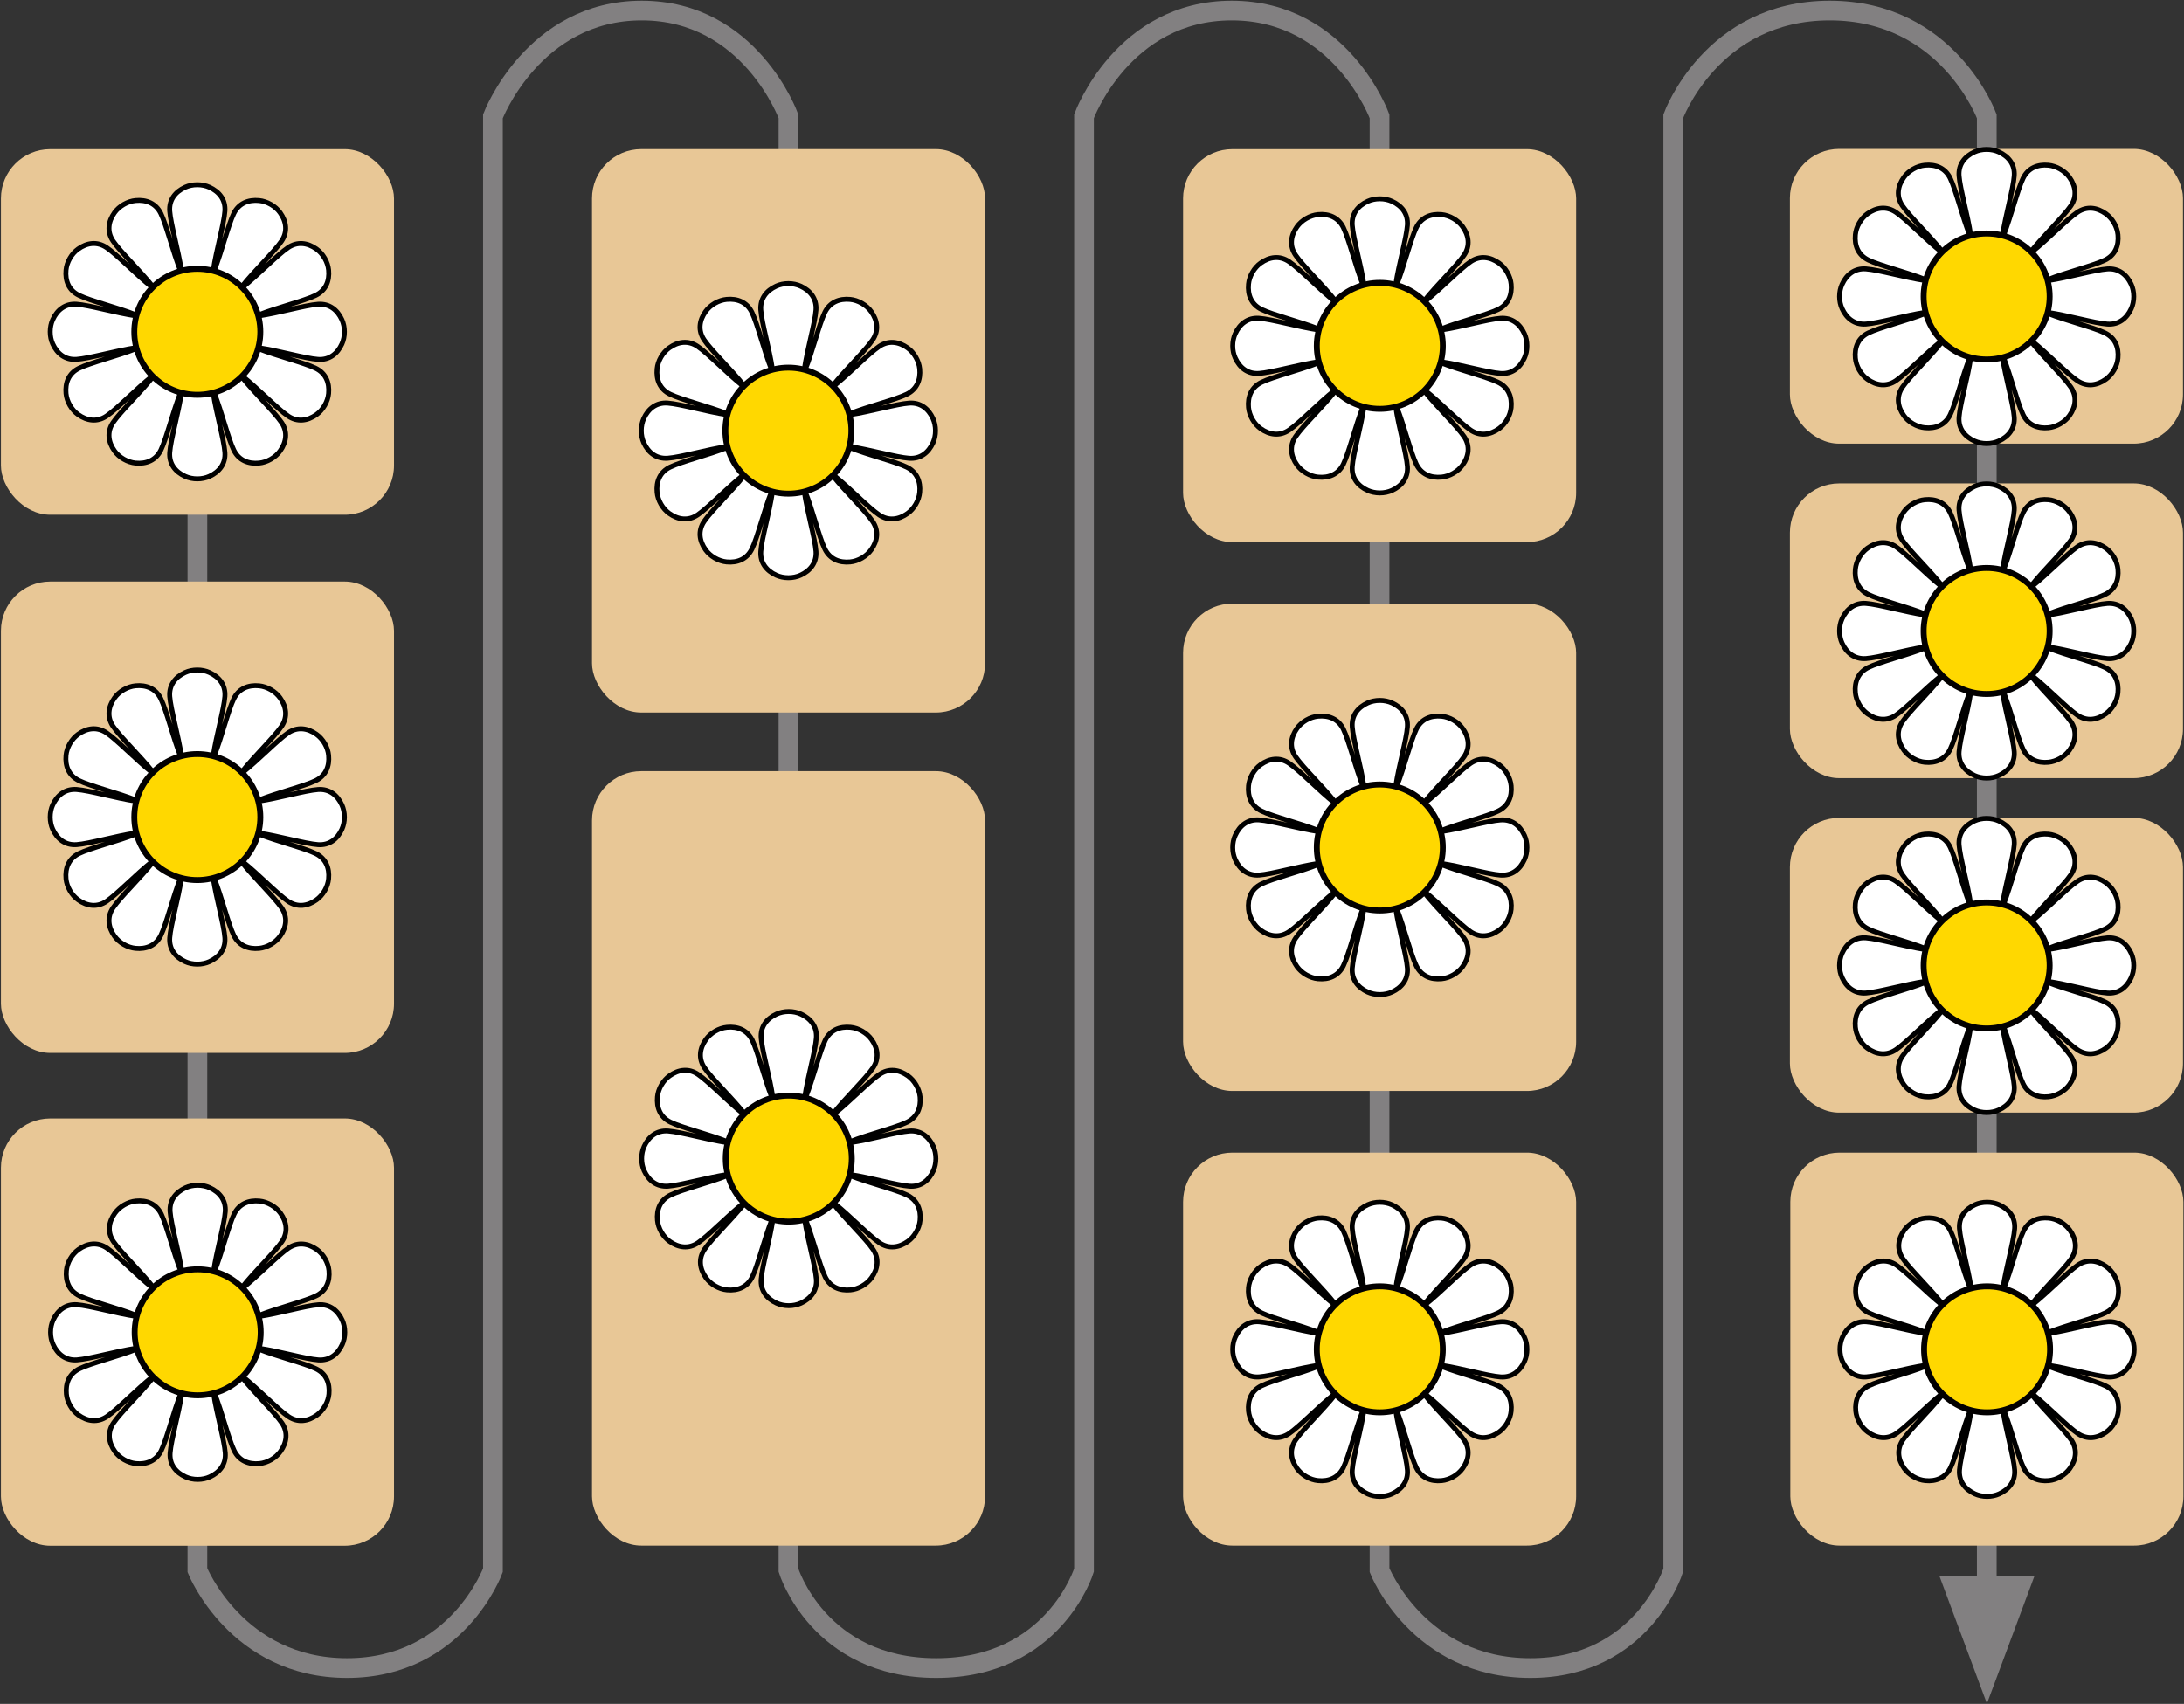 <svg xmlns="http://www.w3.org/2000/svg" viewBox="0 0 2217 1730"><rect x="0" y="0" width="2217" height="1730" fill="#333333" stroke="none"/><g fill="none" fill-rule="evenodd" transform="translate(0 10)"><path stroke="#828081" stroke-width="20" d="M200.379 187.844v1396.445s39.809 99.375 151.871 99.375c112.063 0 148.129-99.375 148.129-99.375V108.11S541.188.72 651.406.72c110.219 0 148.973 107.39 148.973 107.39l-.004 1476.18s30.406 99.375 150 99.375 150-99.375 150-99.375V108.11S1139.469.72 1250.375.72s150 107.39 150 107.39v1476.18s39.125 99.375 153.156 99.375c114.032 0 145-99.375 145-99.375V108.11S1737.36.72 1857.406.72s159.388 107.39 159.388 107.39v1575.555"/><path fill="#828081" d="M2065.027 1590.66h-96.133l48.067 129.105z"/><rect width="399.002" height="371.196" x=".952" y="141.451" fill="#e8c796" rx="50"/><path fill="#FFF" fill-rule="nonzero" stroke="#000" stroke-width="5" d="M184.06 264.408c-2.876-19.76-10.852-47.05-11.774-60.057-.815-11.5 5.678-19.7 15.682-24.25 3.617-1.644 7.86-2.551 12.32-2.551s8.703.907 12.32 2.551c10.004 4.55 16.497 12.75 15.682 24.25-.922 13.008-8.897 40.297-11.774 60.057M154.996 280.878c-12.372-15.674-32.924-35.32-40.226-46.124-6.456-9.552-4.933-19.9 1.456-28.841 2.31-3.233 5.531-6.14 9.394-8.37 3.863-2.23 7.99-3.567 11.946-3.95 10.938-1.063 20.66 2.791 25.705 13.159 5.706 11.726 12.443 39.347 19.832 57.898M137.812 343.102c-19.76 2.876-47.05 10.852-60.058 11.774-11.5.815-19.7-5.678-24.249-15.681-1.645-3.618-2.552-7.86-2.552-12.321 0-4.46.907-8.703 2.552-12.32 4.549-10.004 12.749-16.497 24.25-15.682 13.007.922 40.297 8.897 60.057 11.774M138.07 309.687c-18.552-7.389-46.173-14.126-57.9-19.832-10.367-5.044-14.221-14.767-13.159-25.705.384-3.955 1.72-8.083 3.95-11.946 2.23-3.862 5.138-7.084 8.37-9.394 8.942-6.389 19.29-7.912 28.842-1.456 10.804 7.303 30.45 27.854 46.124 40.226M154.298 372.17c-15.675 12.371-35.32 32.923-46.125 40.226-9.552 6.456-19.9 4.933-28.84-1.456-3.234-2.31-6.141-5.532-8.371-9.394-2.23-3.863-3.566-7.991-3.95-11.946-1.063-10.938 2.792-20.661 13.16-25.705 11.725-5.706 39.346-12.443 57.898-19.833M183.107 389.1c-7.39 18.552-14.127 46.173-19.833 57.9-5.044 10.367-14.767 14.221-25.705 13.159-3.955-.384-8.083-1.72-11.946-3.95-3.862-2.23-7.083-5.138-9.394-8.37-6.389-8.942-7.912-19.29-1.456-28.842 7.303-10.804 27.855-30.45 40.226-46.124M216.52 389.358c2.876 19.76 10.852 47.05 11.774 60.058.815 11.5-5.678 19.7-15.682 24.25-3.617 1.644-7.86 2.551-12.32 2.551s-8.704-.907-12.321-2.552c-10.004-4.549-16.497-12.748-15.682-24.249.923-13.008 8.898-40.297 11.775-60.058M245.584 372.879c12.371 15.675 32.923 35.32 40.225 46.124 6.457 9.553 4.933 19.9-1.456 28.841-2.31 3.234-5.531 6.14-9.394 8.37-3.862 2.23-7.99 3.567-11.946 3.951-10.937 1.063-20.66-2.792-25.705-13.16-5.705-11.726-12.443-39.347-19.832-57.898M262.517 344.075c18.551 7.389 46.172 14.126 57.899 19.832 10.367 5.044 14.222 14.767 13.16 25.705-.385 3.955-1.721 8.083-3.951 11.946-2.23 3.862-5.137 7.084-8.37 9.394-8.941 6.389-19.29 7.912-28.842 1.456-10.804-7.303-30.45-27.854-46.124-40.226M262.769 310.676c19.76-2.877 47.05-10.852 60.058-11.775 11.5-.815 19.7 5.678 24.249 15.682 1.644 3.617 2.551 7.86 2.551 12.32s-.907 8.704-2.551 12.321c-4.55 10.004-12.75 16.497-24.25 15.682-13.007-.922-40.297-8.898-60.057-11.774M217.476 264.668c7.389-18.551 14.126-46.172 19.832-57.898 5.044-10.368 14.767-14.223 25.705-13.16 3.955.384 8.083 1.72 11.946 3.95 3.862 2.23 7.084 5.137 9.394 8.37 6.389 8.942 7.912 19.29 1.456 28.842-7.303 10.804-27.854 30.45-40.226 46.124M246.304 281.608c15.675-12.371 35.32-32.923 46.124-40.225 9.553-6.457 19.9-4.933 28.842 1.456 3.233 2.31 6.14 5.531 8.37 9.394 2.23 3.862 3.566 7.99 3.95 11.946 1.063 10.937-2.792 20.66-13.16 25.705-11.726 5.705-39.347 12.443-57.898 19.832"/><path fill="#FFD800" fill-rule="nonzero" stroke="#020000" stroke-width="6" d="M264.26 326.883c0 35.33-28.64 63.97-63.97 63.97s-63.97-28.64-63.97-63.97 28.64-63.97 63.97-63.97 63.97 28.64 63.97 63.97z"/><rect width="399.002" height="572.047" x="600.952" y="141.406" fill="#e8c796" rx="50"/><path fill="#FFF" fill-rule="nonzero" stroke="#000" stroke-width="5" d="M784.06 364.79c-2.876-19.761-10.852-47.05-11.774-60.059-.815-11.5 5.678-19.7 15.682-24.249 3.617-1.645 7.86-2.552 12.32-2.552s8.703.907 12.32 2.552c10.004 4.549 16.497 12.749 15.682 24.25-.922 13.007-8.897 40.297-11.774 60.057M754.996 381.26c-12.372-15.676-32.924-35.321-40.226-46.125-6.456-9.553-4.933-19.9 1.456-28.842 2.31-3.233 5.531-6.14 9.394-8.37 3.863-2.23 7.99-3.566 11.946-3.95 10.938-1.063 20.66 2.792 25.705 13.16 5.706 11.726 12.443 39.347 19.832 57.898M737.812 443.483c-19.76 2.876-47.05 10.852-60.058 11.774-11.5.815-19.7-5.678-24.249-15.682-1.645-3.617-2.552-7.86-2.552-12.32s.907-8.704 2.552-12.321c4.549-10.004 12.749-16.497 24.25-15.682 13.007.923 40.297 8.898 60.057 11.775M738.07 410.068c-18.552-7.389-46.173-14.127-57.9-19.832-10.367-5.044-14.221-14.767-13.159-25.705.384-3.955 1.72-8.083 3.95-11.946 2.23-3.863 5.138-7.084 8.37-9.394 8.942-6.39 19.29-7.912 28.842-1.456 10.804 7.302 30.45 27.854 46.124 40.225M754.298 472.55c-15.675 12.372-35.32 32.924-46.125 40.226-9.552 6.457-19.9 4.933-28.84-1.456-3.234-2.31-6.141-5.531-8.371-9.394-2.23-3.862-3.566-7.99-3.95-11.946-1.063-10.937 2.792-20.66 13.16-25.705 11.725-5.705 39.346-12.443 57.898-19.832M783.107 489.481c-7.39 18.552-14.127 46.173-19.833 57.899-5.044 10.367-14.767 14.222-25.705 13.16-3.955-.385-8.083-1.72-11.946-3.95-3.862-2.23-7.083-5.138-9.394-8.371-6.389-8.941-7.912-19.289-1.456-28.841 7.303-10.804 27.855-30.45 40.226-46.125M816.52 489.739c2.876 19.76 10.852 47.05 11.774 60.058.815 11.5-5.678 19.7-15.682 24.249-3.617 1.645-7.86 2.552-12.32 2.552s-8.704-.907-12.321-2.552c-10.004-4.549-16.497-12.749-15.682-24.25.923-13.007 8.898-40.297 11.775-60.057M845.584 473.26c12.371 15.674 32.923 35.32 40.225 46.124 6.457 9.552 4.933 19.9-1.456 28.841-2.31 3.233-5.531 6.14-9.394 8.37-3.862 2.23-7.99 3.567-11.946 3.95-10.937 1.063-20.66-2.791-25.705-13.159-5.705-11.726-12.443-39.347-19.832-57.899M862.517 444.455c18.551 7.39 46.172 14.127 57.899 19.832 10.367 5.045 14.222 14.768 13.16 25.706-.385 3.955-1.721 8.083-3.951 11.945-2.23 3.863-5.137 7.084-8.37 9.394-8.941 6.39-19.29 7.913-28.842 1.457-10.804-7.303-30.45-27.855-46.124-40.226M862.769 411.056c19.76-2.876 47.05-10.852 60.058-11.774 11.5-.815 19.7 5.678 24.249 15.682 1.644 3.617 2.551 7.86 2.551 12.32s-.907 8.704-2.551 12.32c-4.55 10.005-12.75 16.498-24.25 15.682-13.007-.922-40.297-8.897-60.057-11.774M817.476 365.049c7.389-18.551 14.126-46.172 19.832-57.899 5.044-10.367 14.767-14.222 25.705-13.16 3.955.385 8.083 1.72 11.946 3.95 3.862 2.231 7.084 5.138 9.394 8.371 6.389 8.941 7.912 19.29 1.456 28.841-7.303 10.805-27.854 30.45-40.226 46.125M846.304 381.989c15.675-12.371 35.32-32.923 46.124-40.226 9.553-6.456 19.9-4.933 28.842 1.456 3.233 2.31 6.14 5.532 8.37 9.394 2.23 3.863 3.566 7.991 3.95 11.946 1.063 10.938-2.792 20.661-13.16 25.706-11.726 5.705-39.347 12.443-57.898 19.832"/><path fill="#FFD800" fill-rule="nonzero" stroke="#020000" stroke-width="6" d="M864.26 427.264c0 35.33-28.64 63.97-63.97 63.97s-63.97-28.64-63.97-63.97 28.64-63.97 63.97-63.97 63.97 28.64 63.97 63.97z"/><rect width="399.002" height="433.829" x=".952" y="1125.624" fill="#e8c796" rx="50"/><path fill="#FFF" fill-rule="nonzero" stroke="#000" stroke-width="5" d="M184.434 1280.272c-2.876-19.76-10.852-47.05-11.774-60.058-.815-11.5 5.678-19.7 15.682-24.249 3.617-1.645 7.86-2.552 12.32-2.552s8.703.907 12.32 2.552c10.004 4.549 16.497 12.749 15.682 24.25-.922 13.007-8.897 40.297-11.774 60.057M155.37 1296.742c-12.372-15.675-32.923-35.32-40.226-46.124-6.456-9.552-4.933-19.9 1.456-28.841 2.31-3.234 5.531-6.14 9.394-8.37 3.863-2.23 7.99-3.567 11.946-3.951 10.938-1.063 20.66 2.792 25.705 13.16 5.706 11.726 12.443 39.347 19.832 57.898M138.186 1358.966c-19.76 2.876-47.05 10.852-60.058 11.774-11.5.815-19.7-5.678-24.249-15.682-1.645-3.617-2.552-7.86-2.552-12.32s.907-8.704 2.552-12.32c4.549-10.005 12.749-16.498 24.25-15.682 13.007.922 40.297 8.897 60.057 11.774M138.443 1325.551c-18.55-7.389-46.172-14.127-57.898-19.832-10.368-5.044-14.222-14.767-13.16-25.705.384-3.955 1.72-8.083 3.95-11.946 2.23-3.863 5.138-7.084 8.37-9.394 8.942-6.39 19.29-7.912 28.842-1.456 10.804 7.302 30.45 27.854 46.124 40.226M154.672 1388.034c-15.675 12.371-35.32 32.923-46.125 40.225-9.552 6.457-19.9 4.933-28.84-1.456-3.234-2.31-6.141-5.53-8.371-9.394-2.23-3.862-3.566-7.99-3.95-11.945-1.063-10.938 2.792-20.661 13.16-25.706 11.725-5.705 39.347-12.443 57.898-19.832M183.48 1404.964c-7.388 18.552-14.126 46.173-19.831 57.899-5.045 10.367-14.768 14.222-25.706 13.16-3.955-.385-8.083-1.72-11.946-3.95-3.862-2.23-7.083-5.138-9.394-8.37-6.389-8.942-7.912-19.29-1.456-28.842 7.303-10.804 27.855-30.45 40.226-46.125M216.894 1405.222c2.876 19.76 10.852 47.05 11.774 60.058.815 11.5-5.678 19.7-15.682 24.249-3.617 1.645-7.86 2.552-12.32 2.552s-8.704-.907-12.32-2.552c-10.005-4.549-16.498-12.749-15.682-24.25.922-13.007 8.897-40.297 11.774-60.057M245.958 1388.743c12.371 15.674 32.923 35.32 40.225 46.124 6.457 9.552 4.933 19.9-1.455 28.841-2.31 3.233-5.532 6.14-9.395 8.37-3.862 2.23-7.99 3.567-11.945 3.95-10.938 1.063-20.661-2.791-25.706-13.159-5.705-11.726-12.443-39.347-19.832-57.898M262.891 1359.938c18.551 7.39 46.172 14.127 57.899 19.832 10.367 5.045 14.222 14.768 13.16 25.706-.385 3.955-1.72 8.083-3.951 11.946-2.23 3.862-5.137 7.083-8.37 9.393-8.941 6.39-19.29 7.913-28.841 1.457-10.805-7.303-30.45-27.855-46.125-40.226M263.143 1326.54c19.76-2.877 47.05-10.853 60.058-11.775 11.5-.815 19.7 5.678 24.249 15.682 1.644 3.617 2.551 7.86 2.551 12.32s-.907 8.704-2.551 12.32c-4.55 10.005-12.749 16.498-24.25 15.682-13.007-.922-40.297-8.897-60.057-11.774M217.85 1280.532c7.389-18.551 14.126-46.172 19.832-57.899 5.044-10.367 14.767-14.222 25.705-13.16 3.955.385 8.083 1.72 11.946 3.951 3.863 2.23 7.084 5.137 9.394 8.37 6.389 8.941 7.912 19.29 1.456 28.841-7.303 10.805-27.854 30.45-40.226 46.125M246.678 1297.472c15.675-12.371 35.32-32.923 46.124-40.226 9.553-6.456 19.9-4.933 28.842 1.457 3.233 2.31 6.14 5.53 8.37 9.394 2.23 3.862 3.566 7.99 3.95 11.945 1.063 10.938-2.792 20.661-13.16 25.706-11.726 5.705-39.347 12.443-57.898 19.832"/><path fill="#FFD800" fill-rule="nonzero" stroke="#020000" stroke-width="6" d="M264.635 1342.747c0 35.33-28.64 63.97-63.97 63.97s-63.971-28.64-63.971-63.97 28.64-63.97 63.97-63.97 63.97 28.64 63.97 63.97z"/><rect width="399.002" height="786.313" x="600.952" y="773" fill="#e8c796" rx="50"/><path fill="#FFF" fill-rule="nonzero" stroke="#000" stroke-width="5" d="M784.434 1103.89c-2.876-19.76-10.852-47.05-11.774-60.058-.815-11.5 5.678-19.7 15.682-24.249 3.617-1.645 7.86-2.552 12.32-2.552s8.703.907 12.32 2.552c10.004 4.549 16.497 12.749 15.682 24.25-.922 13.007-8.897 40.297-11.774 60.057M755.37 1120.36c-12.372-15.675-32.923-35.32-40.226-46.124-6.456-9.553-4.933-19.9 1.456-28.842 2.31-3.233 5.531-6.14 9.394-8.37 3.863-2.23 7.99-3.566 11.946-3.95 10.938-1.063 20.66 2.792 25.705 13.16 5.706 11.726 12.443 39.347 19.832 57.898M738.186 1182.584c-19.76 2.876-47.05 10.852-60.058 11.774-11.5.815-19.7-5.678-24.249-15.682-1.645-3.617-2.552-7.86-2.552-12.32s.907-8.704 2.552-12.321c4.549-10.004 12.749-16.497 24.25-15.682 13.007.923 40.297 8.898 60.057 11.775M738.443 1149.17c-18.55-7.39-46.172-14.128-57.898-19.833-10.368-5.044-14.222-14.767-13.16-25.705.384-3.955 1.72-8.084 3.95-11.946 2.23-3.863 5.138-7.084 8.37-9.394 8.942-6.39 19.29-7.912 28.842-1.456 10.804 7.302 30.45 27.854 46.124 40.225M754.672 1211.652c-15.675 12.371-35.32 32.923-46.125 40.225-9.552 6.457-19.9 4.933-28.84-1.456-3.234-2.31-6.141-5.531-8.371-9.394-2.23-3.862-3.566-7.99-3.95-11.946-1.063-10.937 2.792-20.66 13.16-25.705 11.725-5.705 39.347-12.443 57.898-19.832M783.48 1228.582c-7.388 18.552-14.126 46.173-19.831 57.899-5.045 10.367-14.768 14.222-25.706 13.16-3.955-.385-8.083-1.72-11.946-3.95-3.862-2.23-7.083-5.138-9.394-8.371-6.389-8.941-7.912-19.289-1.456-28.841 7.303-10.804 27.855-30.45 40.226-46.125M816.894 1228.84c2.876 19.76 10.852 47.05 11.774 60.058.815 11.5-5.678 19.7-15.682 24.249-3.617 1.645-7.86 2.552-12.32 2.552s-8.704-.907-12.32-2.552c-10.005-4.549-16.498-12.749-15.682-24.25.922-13.007 8.897-40.297 11.774-60.057M845.958 1212.36c12.371 15.675 32.923 35.32 40.225 46.125 6.457 9.552 4.933 19.9-1.455 28.841-2.31 3.233-5.532 6.14-9.395 8.37-3.862 2.23-7.99 3.567-11.945 3.95-10.938 1.063-20.661-2.791-25.706-13.159-5.705-11.726-12.443-39.347-19.832-57.899M862.891 1183.556c18.551 7.39 46.172 14.127 57.899 19.832 10.367 5.045 14.222 14.768 13.16 25.706-.385 3.955-1.72 8.083-3.951 11.945-2.23 3.863-5.137 7.084-8.37 9.394-8.941 6.39-19.29 7.913-28.841 1.457-10.805-7.303-30.45-27.855-46.125-40.226M863.143 1150.157c19.76-2.876 47.05-10.852 60.058-11.774 11.5-.815 19.7 5.678 24.249 15.682 1.644 3.617 2.551 7.86 2.551 12.32s-.907 8.704-2.551 12.32c-4.55 10.005-12.749 16.498-24.25 15.682-13.007-.922-40.297-8.897-60.057-11.774M817.85 1104.15c7.389-18.551 14.126-46.173 19.832-57.899 5.044-10.367 14.767-14.222 25.705-13.16 3.955.385 8.083 1.72 11.946 3.95 3.863 2.231 7.084 5.138 9.394 8.371 6.389 8.941 7.912 19.29 1.456 28.841-7.303 10.805-27.854 30.45-40.226 46.125M846.678 1121.09c15.675-12.371 35.32-32.923 46.124-40.226 9.553-6.456 19.9-4.933 28.842 1.456 3.233 2.31 6.14 5.532 8.37 9.394 2.23 3.863 3.566 7.991 3.95 11.946 1.063 10.938-2.792 20.661-13.16 25.706-11.726 5.705-39.347 12.443-57.898 19.832"/><path fill="#FFD800" fill-rule="nonzero" stroke="#020000" stroke-width="6" d="M864.635 1166.365c0 35.33-28.64 63.97-63.97 63.97s-63.971-28.64-63.971-63.97 28.64-63.97 63.97-63.97 63.97 28.64 63.97 63.97z"/><rect width="399.002" height="478.639" x=".952" y="580.451" fill="#e8c796" rx="50"/><path fill="#FFF" fill-rule="nonzero" stroke="#000" stroke-width="5" d="M184.06 757.13c-2.876-19.76-10.852-47.05-11.774-60.058-.815-11.5 5.678-19.7 15.682-24.25 3.617-1.644 7.86-2.551 12.32-2.551s8.703.907 12.32 2.552c10.004 4.548 16.497 12.748 15.682 24.249-.922 13.008-8.897 40.297-11.774 60.058M154.996 773.6c-12.372-15.675-32.924-35.32-40.226-46.125-6.456-9.552-4.933-19.9 1.456-28.841 2.31-3.233 5.531-6.14 9.394-8.37 3.863-2.23 7.99-3.566 11.946-3.95 10.938-1.063 20.66 2.792 25.705 13.159 5.706 11.726 12.443 39.347 19.832 57.899M137.812 835.823c-19.76 2.877-47.05 10.852-60.058 11.774-11.5.816-19.7-5.678-24.249-15.681-1.645-3.618-2.552-7.86-2.552-12.32 0-4.461.907-8.704 2.552-12.321 4.549-10.004 12.749-16.497 24.25-15.682 13.007.922 40.297 8.898 60.057 11.774M138.07 802.409c-18.552-7.39-46.173-14.127-57.9-19.832-10.367-5.045-14.221-14.768-13.159-25.706.384-3.955 1.72-8.083 3.95-11.946 2.23-3.862 5.138-7.083 8.37-9.394 8.942-6.389 19.29-7.912 28.842-1.456 10.804 7.303 30.45 27.855 46.124 40.226M154.298 864.891c-15.675 12.372-35.32 32.923-46.125 40.226-9.552 6.456-19.9 4.933-28.84-1.456-3.234-2.31-6.141-5.531-8.371-9.394-2.23-3.863-3.566-7.99-3.95-11.946-1.063-10.938 2.792-20.66 13.16-25.705 11.725-5.706 39.346-12.443 57.898-19.832M183.107 881.822c-7.39 18.551-14.127 46.172-19.833 57.899-5.044 10.367-14.767 14.222-25.705 13.16-3.955-.385-8.083-1.721-11.946-3.951-3.862-2.23-7.083-5.137-9.394-8.37-6.389-8.942-7.912-19.29-1.456-28.842 7.303-10.804 27.855-30.45 40.226-46.124M216.52 882.08c2.876 19.76 10.852 47.05 11.774 60.057.815 11.5-5.678 19.7-15.682 24.25-3.617 1.644-7.86 2.551-12.32 2.551s-8.704-.907-12.321-2.552c-10.004-4.548-16.497-12.748-15.682-24.249.923-13.008 8.898-40.297 11.775-60.058M245.584 865.6c12.371 15.675 32.923 35.32 40.225 46.125 6.457 9.552 4.933 19.9-1.456 28.84-2.31 3.234-5.531 6.14-9.394 8.371-3.862 2.23-7.99 3.566-11.946 3.95-10.937 1.063-20.66-2.792-25.705-13.16-5.705-11.726-12.443-39.347-19.832-57.898M262.517 836.796c18.551 7.389 46.172 14.126 57.899 19.832 10.367 5.044 14.222 14.767 13.16 25.705-.385 3.955-1.721 8.083-3.951 11.946-2.23 3.863-5.137 7.084-8.37 9.394-8.941 6.39-19.29 7.912-28.842 1.456-10.804-7.303-30.45-27.854-46.124-40.226M262.769 803.397c19.76-2.877 47.05-10.852 60.058-11.774 11.5-.816 19.7 5.678 24.249 15.681 1.644 3.618 2.551 7.86 2.551 12.32 0 4.461-.907 8.704-2.551 12.321-4.55 10.004-12.75 16.497-24.25 15.682-13.007-.922-40.297-8.898-60.057-11.774M217.476 757.39c7.389-18.552 14.126-46.173 19.832-57.9 5.044-10.367 14.767-14.221 25.705-13.159 3.955.384 8.083 1.72 11.946 3.95 3.862 2.23 7.084 5.138 9.394 8.37 6.389 8.942 7.912 19.29 1.456 28.842-7.303 10.804-27.854 30.45-40.226 46.124M246.304 774.33c15.675-12.372 35.32-32.923 46.124-40.226 9.553-6.456 19.9-4.933 28.842 1.456 3.233 2.31 6.14 5.531 8.37 9.394 2.23 3.863 3.566 7.99 3.95 11.946 1.063 10.938-2.792 20.66-13.16 25.705-11.726 5.706-39.347 12.443-57.898 19.832"/><path fill="#FFD800" fill-rule="nonzero" stroke="#020000" stroke-width="6" d="M264.26 819.605c0 35.33-28.64 63.97-63.97 63.97s-63.97-28.64-63.97-63.97 28.64-63.971 63.97-63.971 63.97 28.64 63.97 63.97z"/><rect width="399.002" height="299.252" x="1816.952" y="820.441" fill="#e8c796" rx="50"/><path fill="#FFF" fill-rule="nonzero" stroke="#000" stroke-width="5" d="M2000.434 907.8c-2.876-19.76-10.852-47.05-11.774-60.057-.815-11.5 5.678-19.7 15.682-24.25 3.617-1.644 7.86-2.551 12.32-2.551s8.703.907 12.32 2.552c10.004 4.548 16.497 12.748 15.682 24.249-.922 13.008-8.897 40.297-11.774 60.058M1971.37 924.27c-12.372-15.674-32.923-35.32-40.226-46.124-6.456-9.552-4.933-19.9 1.456-28.841 2.31-3.233 5.531-6.14 9.394-8.37 3.863-2.23 7.99-3.566 11.946-3.95 10.938-1.063 20.66 2.792 25.705 13.159 5.706 11.726 12.443 39.347 19.832 57.899M1954.186 986.494c-19.76 2.877-47.05 10.852-60.058 11.774-11.5.816-19.7-5.678-24.249-15.681-1.645-3.618-2.552-7.86-2.552-12.32 0-4.461.907-8.704 2.552-12.321 4.549-10.004 12.749-16.497 24.25-15.682 13.007.922 40.297 8.898 60.057 11.774M1954.443 953.08c-18.55-7.39-46.172-14.127-57.898-19.832-10.368-5.045-14.222-14.768-13.16-25.706.384-3.955 1.72-8.083 3.95-11.946 2.23-3.862 5.138-7.083 8.37-9.394 8.942-6.389 19.29-7.912 28.842-1.456 10.804 7.303 30.45 27.855 46.124 40.226M1970.672 1015.562c-15.675 12.372-35.32 32.923-46.125 40.226-9.552 6.456-19.9 4.933-28.84-1.456-3.234-2.31-6.141-5.531-8.371-9.394-2.23-3.863-3.566-7.99-3.95-11.946-1.063-10.938 2.792-20.66 13.16-25.705 11.725-5.706 39.347-12.443 57.898-19.832M1999.48 1032.493c-7.388 18.551-14.126 46.172-19.831 57.899-5.045 10.367-14.768 14.222-25.706 13.16-3.955-.385-8.083-1.721-11.946-3.951-3.862-2.23-7.083-5.137-9.394-8.37-6.389-8.942-7.912-19.29-1.456-28.842 7.303-10.804 27.855-30.45 40.226-46.124M2032.894 1032.75c2.876 19.76 10.852 47.05 11.774 60.058.815 11.5-5.678 19.7-15.682 24.25-3.617 1.644-7.86 2.551-12.32 2.551s-8.704-.907-12.32-2.552c-10.005-4.548-16.498-12.748-15.682-24.249.922-13.008 8.897-40.297 11.774-60.058M2061.958 1016.271c12.371 15.675 32.923 35.32 40.225 46.125 6.457 9.552 4.933 19.9-1.455 28.84-2.31 3.234-5.532 6.14-9.395 8.371-3.862 2.23-7.99 3.566-11.945 3.95-10.938 1.063-20.661-2.792-25.706-13.16-5.705-11.726-12.443-39.347-19.832-57.898M2078.891 987.467c18.551 7.389 46.172 14.126 57.899 19.832 10.367 5.044 14.222 14.767 13.16 25.705-.385 3.955-1.72 8.083-3.951 11.946-2.23 3.863-5.137 7.084-8.37 9.394-8.941 6.39-19.29 7.912-28.841 1.456-10.805-7.303-30.45-27.854-46.125-40.226M2079.143 954.068c19.76-2.877 47.05-10.852 60.058-11.774 11.5-.816 19.7 5.678 24.249 15.681 1.644 3.618 2.551 7.86 2.551 12.32 0 4.461-.907 8.704-2.551 12.321-4.55 10.004-12.749 16.497-24.25 15.682-13.007-.922-40.297-8.898-60.057-11.774M2033.85 908.06c7.389-18.55 14.126-46.172 19.832-57.898 5.044-10.368 14.767-14.222 25.705-13.16 3.955.384 8.083 1.72 11.946 3.95 3.863 2.23 7.084 5.138 9.394 8.37 6.389 8.942 7.912 19.29 1.456 28.842-7.303 10.804-27.854 30.45-40.226 46.124M2062.678 925c15.675-12.37 35.32-32.922 46.124-40.225 9.553-6.456 19.9-4.933 28.842 1.456 3.233 2.31 6.14 5.531 8.37 9.394 2.23 3.863 3.566 7.99 3.95 11.946 1.063 10.938-2.792 20.66-13.16 25.705-11.726 5.706-39.347 12.443-57.898 19.832"/><path fill="#FFD800" fill-rule="nonzero" stroke="#020000" stroke-width="6" d="M2080.635 970.276c0 35.33-28.64 63.97-63.97 63.97s-63.971-28.64-63.971-63.97 28.64-63.971 63.97-63.971 63.97 28.64 63.97 63.97z"/><rect width="399.002" height="299.252" x="1816.952" y="480.822" fill="#e8c796" rx="50"/><path fill="#FFF" fill-rule="nonzero" stroke="#000" stroke-width="5" d="M2000.434 568.18c-2.876-19.76-10.852-47.049-11.774-60.057-.815-11.5 5.678-19.7 15.682-24.25 3.617-1.644 7.86-2.551 12.32-2.551s8.703.907 12.32 2.552c10.004 4.549 16.497 12.748 15.682 24.249-.922 13.008-8.897 40.297-11.774 60.058M1971.37 584.65c-12.372-15.674-32.923-35.32-40.226-46.124-6.456-9.552-4.933-19.9 1.456-28.84 2.31-3.234 5.531-6.141 9.394-8.371 3.863-2.23 7.99-3.566 11.946-3.95 10.938-1.063 20.66 2.792 25.705 13.16 5.706 11.725 12.443 39.347 19.832 57.898M1954.186 646.874c-19.76 2.877-47.05 10.852-60.058 11.774-11.5.816-19.7-5.677-24.249-15.681-1.645-3.617-2.552-7.86-2.552-12.32s.907-8.704 2.552-12.321c4.549-10.004 12.749-16.497 24.25-15.682 13.007.922 40.297 8.898 60.057 11.774M1954.443 613.46c-18.55-7.39-46.172-14.127-57.898-19.832-10.368-5.045-14.222-14.768-13.16-25.706.384-3.955 1.72-8.083 3.95-11.945 2.23-3.863 5.138-7.084 8.37-9.394 8.942-6.39 19.29-7.913 28.842-1.457 10.804 7.303 30.45 27.855 46.124 40.226M1970.672 675.942c-15.675 12.372-35.32 32.923-46.125 40.226-9.552 6.456-19.9 4.933-28.84-1.456-3.234-2.31-6.141-5.531-8.371-9.394-2.23-3.863-3.566-7.99-3.95-11.946-1.063-10.938 2.792-20.66 13.16-25.705 11.725-5.706 39.347-12.443 57.898-19.832M1999.48 692.873c-7.388 18.551-14.126 46.172-19.831 57.899-5.045 10.367-14.768 14.222-25.706 13.16-3.955-.385-8.083-1.72-11.946-3.951-3.862-2.23-7.083-5.137-9.394-8.37-6.389-8.942-7.912-19.29-1.456-28.841 7.303-10.805 27.855-30.45 40.226-46.125M2032.894 693.13c2.876 19.761 10.852 47.05 11.774 60.058.815 11.5-5.678 19.7-15.682 24.25-3.617 1.644-7.86 2.551-12.32 2.551s-8.704-.907-12.32-2.552c-10.005-4.548-16.498-12.748-15.682-24.249.922-13.008 8.897-40.297 11.774-60.057M2061.958 676.651c12.371 15.675 32.923 35.32 40.225 46.125 6.457 9.552 4.933 19.9-1.455 28.84-2.31 3.234-5.532 6.141-9.395 8.371-3.862 2.23-7.99 3.566-11.945 3.95-10.938 1.063-20.661-2.792-25.706-13.16-5.705-11.725-12.443-39.347-19.832-57.898M2078.891 647.847c18.551 7.389 46.172 14.127 57.899 19.832 10.367 5.044 14.222 14.767 13.16 25.705-.385 3.955-1.72 8.083-3.951 11.946-2.23 3.863-5.137 7.084-8.37 9.394-8.941 6.39-19.29 7.912-28.841 1.456-10.805-7.302-30.45-27.854-46.125-40.225M2079.143 614.448c19.76-2.877 47.05-10.852 60.058-11.774 11.5-.815 19.7 5.678 24.249 15.681 1.644 3.618 2.551 7.86 2.551 12.32 0 4.461-.907 8.704-2.551 12.321-4.55 10.004-12.749 16.497-24.25 15.682-13.007-.922-40.297-8.898-60.057-11.774M2033.85 568.44c7.389-18.55 14.126-46.172 19.832-57.898 5.044-10.368 14.767-14.222 25.705-13.16 3.955.384 8.083 1.72 11.946 3.95 3.863 2.23 7.084 5.138 9.394 8.37 6.389 8.942 7.912 19.29 1.456 28.842-7.303 10.804-27.854 30.45-40.226 46.124M2062.678 585.38c15.675-12.37 35.32-32.922 46.124-40.225 9.553-6.456 19.9-4.933 28.842 1.456 3.233 2.31 6.14 5.531 8.37 9.394 2.23 3.863 3.566 7.99 3.95 11.946 1.063 10.938-2.792 20.66-13.16 25.705-11.726 5.706-39.347 12.443-57.898 19.832"/><path fill="#FFD800" fill-rule="nonzero" stroke="#020000" stroke-width="6" d="M2080.635 630.656c0 35.33-28.64 63.97-63.97 63.97s-63.971-28.64-63.971-63.97 28.64-63.97 63.97-63.97 63.97 28.64 63.97 63.97z"/><rect width="399.002" height="299.252" x="1816.952" y="141.202" fill="#e8c796" rx="50"/><path fill="#FFF" fill-rule="nonzero" stroke="#000" stroke-width="5" d="M2000.434 228.56c-2.876-19.76-10.852-47.049-11.774-60.057-.815-11.5 5.678-19.7 15.682-24.25 3.617-1.644 7.86-2.551 12.32-2.551s8.703.907 12.32 2.552c10.004 4.549 16.497 12.749 15.682 24.249-.922 13.008-8.897 40.297-11.774 60.058M1971.37 245.03c-12.372-15.674-32.923-35.32-40.226-46.124-6.456-9.552-4.933-19.9 1.456-28.84 2.31-3.234 5.531-6.141 9.394-8.371 3.863-2.23 7.99-3.566 11.946-3.95 10.938-1.063 20.66 2.792 25.705 13.16 5.706 11.726 12.443 39.347 19.832 57.898M1954.186 307.254c-19.76 2.877-47.05 10.852-60.058 11.775-11.5.815-19.7-5.678-24.249-15.682-1.645-3.617-2.552-7.86-2.552-12.32s.907-8.704 2.552-12.321c4.549-10.004 12.749-16.497 24.25-15.682 13.007.922 40.297 8.898 60.057 11.774M1954.443 273.84c-18.55-7.39-46.172-14.127-57.898-19.832-10.368-5.045-14.222-14.768-13.16-25.706.384-3.955 1.72-8.083 3.95-11.945 2.23-3.863 5.138-7.084 8.37-9.394 8.942-6.39 19.29-7.913 28.842-1.456 10.804 7.302 30.45 27.854 46.124 40.225M1970.672 336.322c-15.675 12.372-35.32 32.924-46.125 40.226-9.552 6.456-19.9 4.933-28.84-1.456-3.234-2.31-6.141-5.531-8.371-9.394-2.23-3.863-3.566-7.99-3.95-11.946-1.063-10.938 2.792-20.66 13.16-25.705 11.725-5.705 39.347-12.443 57.898-19.832M1999.48 353.253c-7.388 18.551-14.126 46.172-19.831 57.899-5.045 10.367-14.768 14.222-25.706 13.16-3.955-.385-8.083-1.72-11.946-3.951-3.862-2.23-7.083-5.137-9.394-8.37-6.389-8.941-7.912-19.29-1.456-28.841 7.303-10.805 27.855-30.45 40.226-46.125M2032.894 353.51c2.876 19.761 10.852 47.05 11.774 60.058.815 11.501-5.678 19.7-15.682 24.25-3.617 1.644-7.86 2.551-12.32 2.551s-8.704-.907-12.32-2.551c-10.005-4.55-16.498-12.749-15.682-24.25.922-13.008 8.897-40.297 11.774-60.057M2061.958 337.031c12.371 15.675 32.923 35.32 40.225 46.125 6.457 9.552 4.933 19.9-1.455 28.84-2.31 3.234-5.532 6.141-9.395 8.371-3.862 2.23-7.99 3.566-11.945 3.95-10.938 1.063-20.661-2.792-25.706-13.16-5.705-11.725-12.443-39.346-19.832-57.898M2078.891 308.227c18.551 7.389 46.172 14.127 57.899 19.832 10.367 5.044 14.222 14.768 13.16 25.705-.385 3.955-1.72 8.084-3.951 11.946-2.23 3.863-5.137 7.084-8.37 9.394-8.941 6.39-19.29 7.913-28.841 1.456-10.805-7.302-30.45-27.854-46.125-40.225M2079.143 274.828c19.76-2.876 47.05-10.852 60.058-11.774 11.5-.815 19.7 5.678 24.249 15.681 1.644 3.618 2.551 7.86 2.551 12.321 0 4.46-.907 8.703-2.551 12.32-4.55 10.004-12.749 16.497-24.25 15.682-13.007-.922-40.297-8.898-60.057-11.774M2033.85 228.82c7.389-18.55 14.126-46.172 19.832-57.898 5.044-10.367 14.767-14.222 25.705-13.16 3.955.385 8.083 1.72 11.946 3.95 3.863 2.23 7.084 5.138 9.394 8.37 6.389 8.942 7.912 19.29 1.456 28.842-7.303 10.804-27.854 30.45-40.226 46.125M2062.678 245.76c15.675-12.37 35.32-32.922 46.124-40.225 9.553-6.456 19.9-4.933 28.842 1.456 3.233 2.31 6.14 5.532 8.37 9.394 2.23 3.863 3.566 7.991 3.95 11.946 1.063 10.938-2.792 20.661-13.16 25.705-11.726 5.706-39.347 12.443-57.898 19.832"/><path fill="#FFD800" fill-rule="nonzero" stroke="#020000" stroke-width="6" d="M2080.635 291.036c0 35.33-28.64 63.97-63.97 63.97s-63.971-28.64-63.971-63.97 28.64-63.97 63.97-63.97 63.97 28.64 63.97 63.97z"/><rect width="399.002" height="399.002" x="1817.37" y="1160.311" fill="#e8c796" rx="50"/><path fill="#FFF" fill-rule="nonzero" stroke="#000" stroke-width="5" d="M2000.853 1297.545c-2.877-19.76-10.852-47.05-11.774-60.058-.816-11.5 5.678-19.7 15.681-24.249 3.618-1.644 7.86-2.552 12.32-2.552 4.461 0 8.704.908 12.321 2.552 10.004 4.55 16.497 12.749 15.682 24.25-.922 13.007-8.898 40.297-11.774 60.057M1971.788 1314.015c-12.371-15.675-32.923-35.32-40.225-46.124-6.457-9.552-4.933-19.9 1.456-28.841 2.31-3.233 5.531-6.14 9.394-8.37 3.862-2.23 7.99-3.567 11.946-3.951 10.937-1.062 20.66 2.792 25.705 13.16 5.705 11.726 12.443 39.347 19.832 57.898M1954.605 1376.239c-19.76 2.876-47.05 10.852-60.058 11.774-11.5.815-19.7-5.678-24.249-15.682-1.645-3.617-2.552-7.86-2.552-12.32s.907-8.704 2.552-12.32c4.549-10.004 12.749-16.498 24.25-15.682 13.007.922 40.296 8.897 60.057 11.774M1954.862 1342.824c-18.551-7.389-46.172-14.126-57.899-19.832-10.367-5.044-14.222-14.767-13.16-25.705.385-3.955 1.721-8.083 3.951-11.946 2.23-3.863 5.137-7.084 8.37-9.394 8.942-6.389 19.29-7.912 28.842-1.456 10.804 7.303 30.45 27.854 46.124 40.226M1971.09 1405.307c-15.674 12.371-35.32 32.923-46.124 40.226-9.552 6.456-19.9 4.933-28.841-1.456-3.233-2.31-6.14-5.532-8.37-9.395-2.23-3.862-3.567-7.99-3.95-11.945-1.063-10.938 2.791-20.661 13.159-25.706 11.726-5.705 39.347-12.443 57.899-19.832M1999.9 1422.237c-7.39 18.552-14.127 46.173-19.833 57.9-5.044 10.367-14.767 14.221-25.705 13.159-3.955-.384-8.083-1.72-11.946-3.95-3.863-2.23-7.084-5.138-9.394-8.37-6.389-8.942-7.912-19.29-1.456-28.842 7.303-10.804 27.854-30.45 40.226-46.124M2033.312 1422.495c2.877 19.76 10.852 47.05 11.774 60.058.816 11.5-5.677 19.7-15.681 24.249-3.617 1.645-7.86 2.552-12.32 2.552s-8.704-.907-12.321-2.552c-10.004-4.549-16.497-12.749-15.682-24.25.922-13.007 8.898-40.297 11.774-60.057M2062.377 1406.016c12.37 15.674 32.923 35.32 40.225 46.124 6.456 9.552 4.933 19.9-1.456 28.841-2.31 3.233-5.531 6.14-9.394 8.37-3.863 2.23-7.99 3.567-11.946 3.95-10.938 1.063-20.66-2.791-25.705-13.159-5.705-11.726-12.443-39.347-19.832-57.898M2079.31 1377.211c18.551 7.39 46.172 14.127 57.898 19.833 10.368 5.044 14.222 14.767 13.16 25.705-.384 3.955-1.72 8.083-3.95 11.946-2.23 3.862-5.138 7.083-8.37 9.394-8.942 6.389-19.29 7.912-28.842 1.456-10.804-7.303-30.45-27.855-46.124-40.226M2079.561 1343.812c19.76-2.876 47.05-10.852 60.058-11.774 11.5-.815 19.7 5.678 24.25 15.682 1.644 3.617 2.551 7.86 2.551 12.32s-.907 8.704-2.552 12.321c-4.548 10.004-12.748 16.497-24.249 15.682-13.008-.923-40.297-8.898-60.058-11.775M2034.268 1297.805c7.39-18.551 14.127-46.172 19.833-57.899 5.044-10.367 14.767-14.222 25.705-13.16 3.955.385 8.083 1.72 11.946 3.951 3.862 2.23 7.083 5.137 9.394 8.37 6.389 8.941 7.912 19.29 1.456 28.841-7.303 10.805-27.855 30.45-40.226 46.125M2063.097 1314.745c15.674-12.371 35.32-32.923 46.124-40.225 9.552-6.457 19.9-4.933 28.841 1.456 3.233 2.31 6.14 5.531 8.37 9.394 2.23 3.862 3.567 7.99 3.95 11.945 1.063 10.938-2.791 20.661-13.159 25.706-11.726 5.705-39.347 12.443-57.898 19.832"/><path fill="#FFD800" fill-rule="nonzero" stroke="#020000" stroke-width="6" d="M2081.054 1360.02c0 35.33-28.64 63.97-63.97 63.97s-63.971-28.64-63.971-63.97 28.64-63.97 63.97-63.97 63.97 28.64 63.97 63.97z"/><rect width="399.002" height="399.002" x="1200.952" y="141.451" fill="#e8c796" rx="50"/><path fill="#FFF" fill-rule="nonzero" stroke="#000" stroke-width="5" d="M1384.434 278.686c-2.876-19.76-10.852-47.05-11.774-60.058-.815-11.5 5.678-19.7 15.682-24.25 3.617-1.644 7.86-2.551 12.32-2.551s8.703.907 12.32 2.552c10.004 4.548 16.497 12.748 15.682 24.249-.922 13.008-8.897 40.297-11.774 60.058M1355.37 295.156c-12.372-15.675-32.923-35.32-40.226-46.125-6.456-9.552-4.933-19.9 1.456-28.841 2.31-3.233 5.531-6.14 9.394-8.37 3.863-2.23 7.99-3.566 11.946-3.95 10.938-1.063 20.66 2.792 25.705 13.159 5.706 11.726 12.443 39.347 19.832 57.899M1338.186 357.379c-19.76 2.877-47.05 10.852-60.058 11.774-11.5.815-19.7-5.678-24.249-15.681-1.645-3.618-2.552-7.86-2.552-12.32 0-4.461.907-8.704 2.552-12.322 4.549-10.003 12.749-16.496 24.25-15.681 13.007.922 40.297 8.898 60.057 11.774M1338.443 323.965c-18.55-7.39-46.172-14.127-57.898-19.833-10.368-5.044-14.222-14.767-13.16-25.705.384-3.955 1.72-8.083 3.95-11.946 2.23-3.862 5.138-7.083 8.37-9.394 8.942-6.389 19.29-7.912 28.842-1.456 10.804 7.303 30.45 27.855 46.124 40.226M1354.672 386.447c-15.675 12.372-35.32 32.923-46.125 40.226-9.552 6.456-19.9 4.933-28.84-1.456-3.234-2.31-6.141-5.532-8.371-9.394-2.23-3.863-3.566-7.991-3.95-11.946-1.063-10.938 2.792-20.661 13.16-25.705 11.725-5.706 39.347-12.443 57.898-19.832M1383.48 403.378c-7.388 18.551-14.126 46.172-19.831 57.898-5.045 10.368-14.768 14.223-25.706 13.16-3.955-.384-8.083-1.72-11.946-3.95-3.862-2.23-7.083-5.138-9.394-8.37-6.389-8.942-7.912-19.29-1.456-28.842 7.303-10.804 27.855-30.45 40.226-46.124M1416.894 403.635c2.876 19.76 10.852 47.05 11.774 60.058.815 11.5-5.678 19.7-15.682 24.25-3.617 1.644-7.86 2.551-12.32 2.551s-8.704-.907-12.32-2.552c-10.005-4.548-16.498-12.748-15.682-24.249.922-13.008 8.897-40.297 11.774-60.058M1445.958 387.156c12.371 15.675 32.923 35.32 40.225 46.124 6.457 9.553 4.933 19.9-1.455 28.842-2.31 3.233-5.532 6.14-9.395 8.37-3.862 2.23-7.99 3.566-11.945 3.95-10.938 1.063-20.661-2.792-25.706-13.16-5.705-11.726-12.443-39.347-19.832-57.898M1462.891 358.352c18.551 7.389 46.172 14.126 57.899 19.832 10.367 5.044 14.222 14.767 13.16 25.705-.385 3.955-1.72 8.083-3.951 11.946-2.23 3.863-5.137 7.084-8.37 9.394-8.941 6.389-19.29 7.912-28.841 1.456-10.805-7.303-30.45-27.854-46.125-40.226M1463.143 324.953c19.76-2.877 47.05-10.852 60.058-11.774 11.5-.816 19.7 5.677 24.249 15.681 1.644 3.617 2.551 7.86 2.551 12.32s-.907 8.704-2.551 12.321c-4.55 10.004-12.749 16.497-24.25 15.682-13.007-.922-40.297-8.898-60.057-11.774M1417.85 278.945c7.389-18.551 14.126-46.172 19.832-57.898 5.044-10.368 14.767-14.222 25.705-13.16 3.955.384 8.083 1.72 11.946 3.95 3.863 2.23 7.084 5.138 9.394 8.37 6.389 8.942 7.912 19.29 1.456 28.842-7.303 10.804-27.854 30.45-40.226 46.124M1446.678 295.885c15.675-12.37 35.32-32.923 46.124-40.225 9.553-6.456 19.9-4.933 28.842 1.456 3.233 2.31 6.14 5.531 8.37 9.394 2.23 3.863 3.566 7.99 3.95 11.946 1.063 10.938-2.792 20.66-13.16 25.705-11.726 5.705-39.347 12.443-57.898 19.832"/><path fill="#FFD800" fill-rule="nonzero" stroke="#020000" stroke-width="6" d="M1464.635 341.16c0 35.33-28.64 63.971-63.97 63.971s-63.971-28.64-63.971-63.97 28.64-63.971 63.97-63.971 63.97 28.64 63.97 63.97z"/><rect width="399.002" height="494.815" x="1200.952" y="602.881" fill="#e8c796" rx="50"/><path fill="#FFF" fill-rule="nonzero" stroke="#000" stroke-width="5" d="M1384.434 788.021c-2.876-19.76-10.852-47.05-11.774-60.057-.815-11.5 5.678-19.7 15.682-24.25 3.617-1.644 7.86-2.551 12.32-2.551s8.703.907 12.32 2.552c10.004 4.548 16.497 12.748 15.682 24.249-.922 13.008-8.897 40.297-11.774 60.057M1355.37 804.491c-12.372-15.674-32.923-35.32-40.226-46.124-6.456-9.552-4.933-19.9 1.456-28.841 2.31-3.233 5.531-6.14 9.394-8.37 3.863-2.23 7.99-3.567 11.946-3.95 10.938-1.063 20.66 2.791 25.705 13.159 5.706 11.726 12.443 39.347 19.832 57.899M1338.186 866.715c-19.76 2.876-47.05 10.852-60.058 11.774-11.5.815-19.7-5.678-24.249-15.681-1.645-3.618-2.552-7.86-2.552-12.321 0-4.46.907-8.703 2.552-12.32 4.549-10.004 12.749-16.497 24.25-15.682 13.007.922 40.297 8.898 60.057 11.774M1338.443 833.3c-18.55-7.389-46.172-14.126-57.898-19.832-10.368-5.044-14.222-14.767-13.16-25.705.384-3.955 1.72-8.083 3.95-11.946 2.23-3.862 5.138-7.084 8.37-9.394 8.942-6.389 19.29-7.912 28.842-1.456 10.804 7.303 30.45 27.854 46.124 40.226M1354.672 895.783c-15.675 12.371-35.32 32.923-46.125 40.226-9.552 6.456-19.9 4.933-28.84-1.456-3.234-2.31-6.141-5.532-8.371-9.394-2.23-3.863-3.566-7.991-3.95-11.946-1.063-10.938 2.792-20.661 13.16-25.705 11.725-5.706 39.347-12.443 57.898-19.833M1383.48 912.714c-7.388 18.551-14.126 46.172-19.831 57.898-5.045 10.368-14.768 14.222-25.706 13.16-3.955-.384-8.083-1.72-11.946-3.95-3.862-2.23-7.083-5.138-9.394-8.37-6.389-8.942-7.912-19.29-1.456-28.842 7.303-10.804 27.855-30.45 40.226-46.124M1416.894 912.971c2.876 19.76 10.852 47.05 11.774 60.058.815 11.5-5.678 19.7-15.682 24.25-3.617 1.644-7.86 2.551-12.32 2.551s-8.704-.907-12.32-2.552c-10.005-4.549-16.498-12.748-15.682-24.249.922-13.008 8.897-40.297 11.774-60.058M1445.958 896.492c12.371 15.675 32.923 35.32 40.225 46.124 6.457 9.553 4.933 19.9-1.455 28.842-2.31 3.233-5.532 6.14-9.395 8.37-3.862 2.23-7.99 3.566-11.945 3.95-10.938 1.063-20.661-2.792-25.706-13.16-5.705-11.726-12.443-39.347-19.832-57.898M1462.891 867.688c18.551 7.389 46.172 14.126 57.899 19.832 10.367 5.044 14.222 14.767 13.16 25.705-.385 3.955-1.72 8.083-3.951 11.946-2.23 3.862-5.137 7.084-8.37 9.394-8.941 6.389-19.29 7.912-28.841 1.456-10.805-7.303-30.45-27.854-46.125-40.226M1463.143 834.289c19.76-2.877 47.05-10.852 60.058-11.774 11.5-.816 19.7 5.677 24.249 15.681 1.644 3.617 2.551 7.86 2.551 12.32s-.907 8.704-2.551 12.321c-4.55 10.004-12.749 16.497-24.25 15.682-13.007-.922-40.297-8.898-60.057-11.774M1417.85 788.281c7.389-18.551 14.126-46.172 19.832-57.898 5.044-10.368 14.767-14.223 25.705-13.16 3.955.384 8.083 1.72 11.946 3.95 3.863 2.23 7.084 5.137 9.394 8.37 6.389 8.942 7.912 19.29 1.456 28.842-7.303 10.804-27.854 30.45-40.226 46.124M1446.678 805.221c15.675-12.37 35.32-32.923 46.124-40.225 9.553-6.457 19.9-4.933 28.842 1.456 3.233 2.31 6.14 5.531 8.37 9.394 2.23 3.862 3.566 7.99 3.95 11.946 1.063 10.938-2.792 20.66-13.16 25.705-11.726 5.705-39.347 12.443-57.898 19.832"/><path fill="#FFD800" fill-rule="nonzero" stroke="#020000" stroke-width="6" d="M1464.635 850.496c0 35.33-28.64 63.97-63.97 63.97s-63.971-28.64-63.971-63.97 28.64-63.97 63.97-63.97 63.97 28.64 63.97 63.97z"/><rect width="399.002" height="399.002" x="1200.952" y="1160.311" fill="#e8c796" rx="50"/><path fill="#FFF" fill-rule="nonzero" stroke="#000" stroke-width="5" d="M1384.434 1297.545c-2.876-19.76-10.852-47.05-11.774-60.058-.815-11.5 5.678-19.7 15.682-24.249 3.617-1.644 7.86-2.552 12.32-2.552s8.703.908 12.32 2.552c10.004 4.55 16.497 12.749 15.682 24.25-.922 13.007-8.897 40.297-11.774 60.057M1355.37 1314.015c-12.372-15.675-32.923-35.32-40.226-46.124-6.456-9.552-4.933-19.9 1.456-28.841 2.31-3.233 5.531-6.14 9.394-8.37 3.863-2.23 7.99-3.567 11.946-3.951 10.938-1.062 20.66 2.792 25.705 13.16 5.706 11.726 12.443 39.347 19.832 57.898M1338.186 1376.239c-19.76 2.876-47.05 10.852-60.058 11.774-11.5.815-19.7-5.678-24.249-15.682-1.645-3.617-2.552-7.86-2.552-12.32s.907-8.704 2.552-12.32c4.549-10.004 12.749-16.498 24.25-15.682 13.007.922 40.297 8.897 60.057 11.774M1338.443 1342.824c-18.55-7.389-46.172-14.126-57.898-19.832-10.368-5.044-14.222-14.767-13.16-25.705.384-3.955 1.72-8.083 3.95-11.946 2.23-3.863 5.138-7.084 8.37-9.394 8.942-6.389 19.29-7.912 28.842-1.456 10.804 7.303 30.45 27.854 46.124 40.226M1354.672 1405.307c-15.675 12.371-35.32 32.923-46.125 40.226-9.552 6.456-19.9 4.933-28.84-1.456-3.234-2.31-6.141-5.532-8.371-9.395-2.23-3.862-3.566-7.99-3.95-11.945-1.063-10.938 2.792-20.661 13.16-25.706 11.725-5.705 39.347-12.443 57.898-19.832M1383.48 1422.237c-7.388 18.552-14.126 46.173-19.831 57.9-5.045 10.367-14.768 14.221-25.706 13.159-3.955-.384-8.083-1.72-11.946-3.95-3.862-2.23-7.083-5.138-9.394-8.37-6.389-8.942-7.912-19.29-1.456-28.842 7.303-10.804 27.855-30.45 40.226-46.124M1416.894 1422.495c2.876 19.76 10.852 47.05 11.774 60.058.815 11.5-5.678 19.7-15.682 24.249-3.617 1.645-7.86 2.552-12.32 2.552s-8.704-.907-12.32-2.552c-10.005-4.549-16.498-12.749-15.682-24.25.922-13.007 8.897-40.297 11.774-60.057M1445.958 1406.016c12.371 15.674 32.923 35.32 40.225 46.124 6.457 9.552 4.933 19.9-1.455 28.841-2.31 3.233-5.532 6.14-9.395 8.37-3.862 2.23-7.99 3.567-11.945 3.95-10.938 1.063-20.661-2.791-25.706-13.159-5.705-11.726-12.443-39.347-19.832-57.898M1462.891 1377.211c18.551 7.39 46.172 14.127 57.899 19.833 10.367 5.044 14.222 14.767 13.16 25.705-.385 3.955-1.72 8.083-3.951 11.946-2.23 3.862-5.137 7.083-8.37 9.394-8.941 6.389-19.29 7.912-28.841 1.456-10.805-7.303-30.45-27.855-46.125-40.226M1463.143 1343.812c19.76-2.876 47.05-10.852 60.058-11.774 11.5-.815 19.7 5.678 24.249 15.682 1.644 3.617 2.551 7.86 2.551 12.32s-.907 8.704-2.551 12.321c-4.55 10.004-12.749 16.497-24.25 15.682-13.007-.923-40.297-8.898-60.057-11.775M1417.85 1297.805c7.389-18.551 14.126-46.172 19.832-57.899 5.044-10.367 14.767-14.222 25.705-13.16 3.955.385 8.083 1.72 11.946 3.951 3.863 2.23 7.084 5.137 9.394 8.37 6.389 8.941 7.912 19.29 1.456 28.841-7.303 10.805-27.854 30.45-40.226 46.125M1446.678 1314.745c15.675-12.371 35.32-32.923 46.124-40.225 9.553-6.457 19.9-4.933 28.842 1.456 3.233 2.31 6.14 5.531 8.37 9.394 2.23 3.862 3.566 7.99 3.95 11.945 1.063 10.938-2.792 20.661-13.16 25.706-11.726 5.705-39.347 12.443-57.898 19.832"/><path fill="#FFD800" fill-rule="nonzero" stroke="#020000" stroke-width="6" d="M1464.635 1360.02c0 35.33-28.64 63.97-63.97 63.97s-63.971-28.64-63.971-63.97 28.64-63.97 63.97-63.97 63.97 28.64 63.97 63.97z"/></g></svg>
